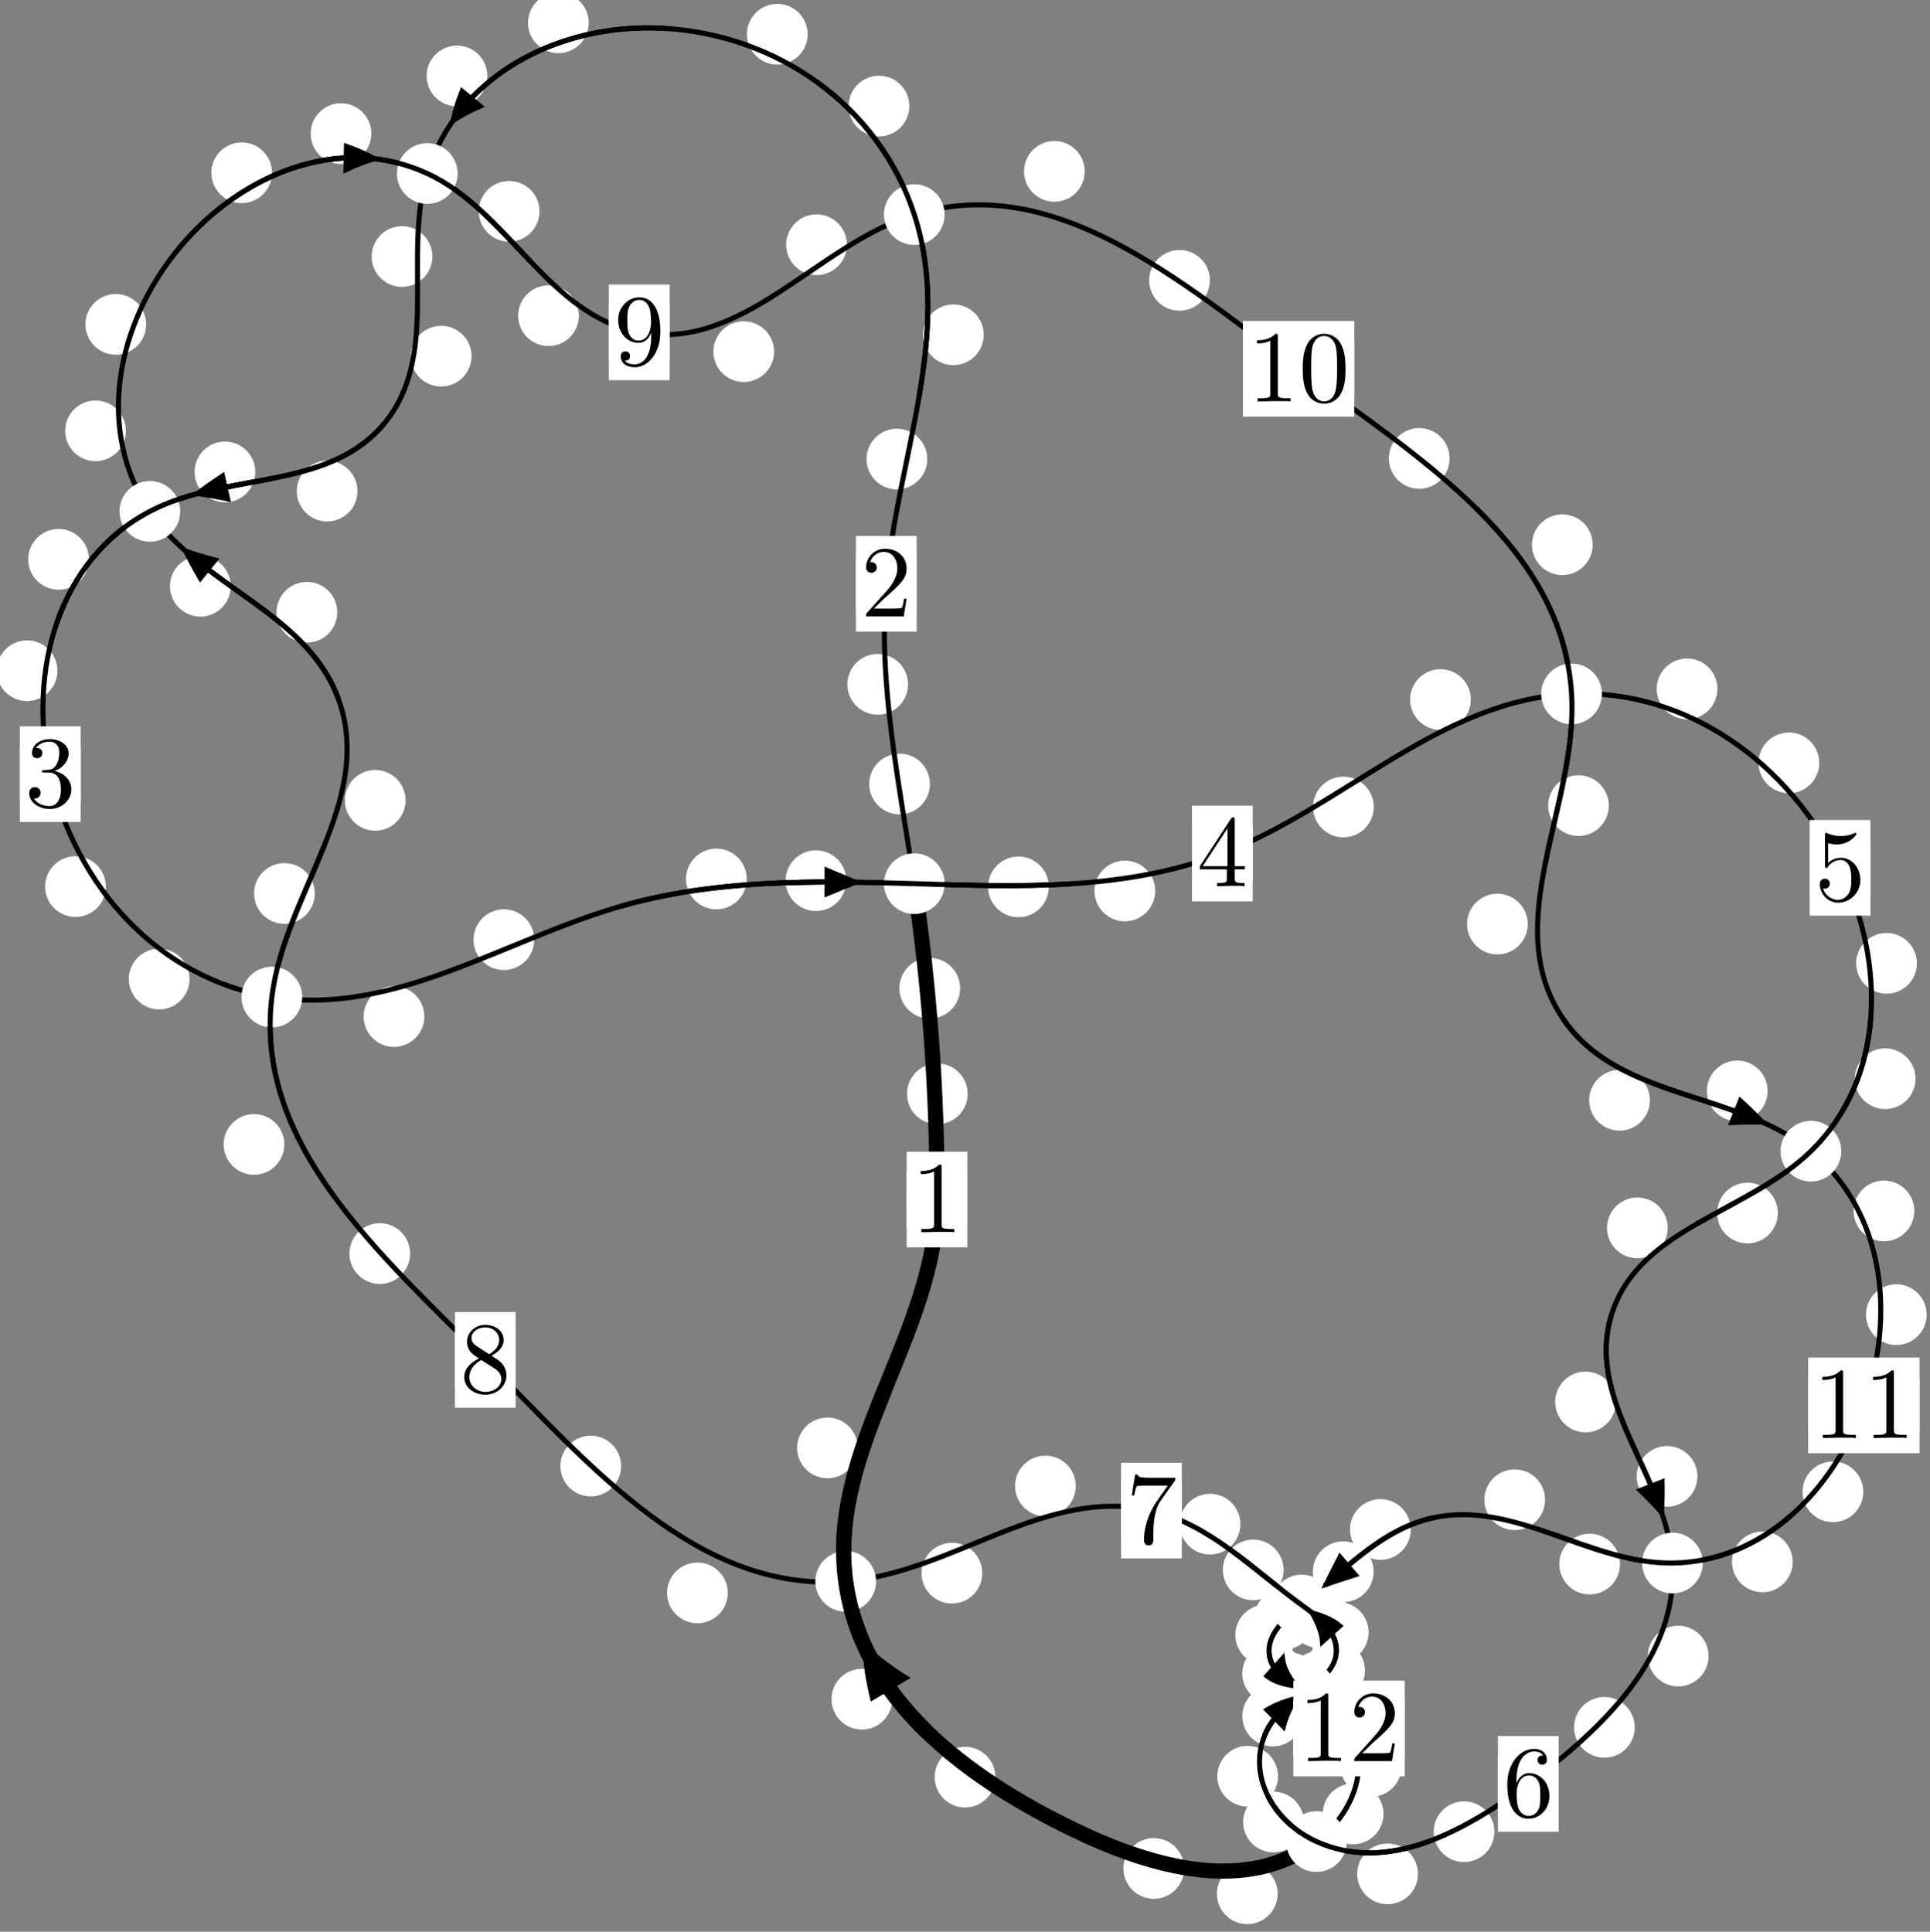 <?xml version="1.0"?>
<!-- Created by MetaPost 1.999 on 2021.07.05:2356 -->
<svg version="1.1" xmlns="http://www.w3.org/2000/svg" xmlns:xlink="http://www.w3.org/1999/xlink" width="189.984" height="190.183" viewBox="0 0 189.984 190.183">
<rect x="0" y="0" width="189.984" height="190.183" fill="#808080" stroke="none"/>
<!-- Original BoundingBox: -90.326492 -102.438461 99.657700 87.744522 -->
  <defs>
    <g transform="scale(0.01,0.01)" id="GLYPHcmr10_48">
      <path style="fill-rule: evenodd;" d="M460 -320C460 -400,455 -480,420 -554C374 -650,292 -666,250 -666C190 -666,117 -640,76 -547C44 -478,39 -400,39 -320C39 -245,43 -155,84 -79C127 2,200 22,249 22C303 22,379 1,423 -94C455 -163,460 -241,460 -320M249 -0C210 -0,151 -25,133 -121C122 -181,122 -273,122 -332C122 -396,122 -462,130 -516C149 -635,224 -644,249 -644C282 -644,348 -626,367 -527C377 -471,377 -395,377 -332C377 -257,377 -189,366 -125C351 -30,294 -0,249 -0"></path>
    </g>
    <g transform="scale(0.01,0.01)" id="GLYPHcmr10_49">
      <path style="fill-rule: evenodd;" d="M294 -640C294 -664,294 -666,271 -666C209 -602,121 -602,89 -602L89 -571C109 -571,168 -571,220 -597L220 -79C220 -43,217 -31,127 -31L95 -31L95 -0L257 -0L130 -3L217 -3L257 -3L297 -3L384 -3L419 -0L419 -31L387 -31C297 -31,294 -42,294 -79"></path>
    </g>
    <g transform="scale(0.01,0.01)" id="GLYPHcmr10_50">
      <path style="fill-rule: evenodd;" d="M127 -77L233 -180C389 -318,449 -372,449 -472C449 -586,359 -666,237 -666C124 -666,50 -574,50 -485C50 -429,100 -429,103 -429C120 -429,155 -441,155 -482C155 -508,137 -534,102 -534C94 -534,92 -534,89 -533C112 -598,166 -635,224 -635C315 -635,358 -554,358 -472C358 -392,308 -313,253 -251L61 -37C50 -26,50 -24,50 -0L421 -0L449 -174L424 -174C419 -144,412 -100,402 -85C395 -77,329 -77,307 -77"></path>
    </g>
    <g transform="scale(0.01,0.01)" id="GLYPHcmr10_51">
      <path style="fill-rule: evenodd;" d="M290 -352C372 -379,430 -449,430 -528C430 -610,342 -666,246 -666C145 -666,69 -606,69 -530C69 -497,91 -478,120 -478C151 -478,171 -500,171 -529C171 -579,124 -579,109 -579C140 -628,206 -641,242 -641C283 -641,338 -619,338 -529C338 -517,336 -459,310 -415C280 -367,246 -364,221 -363C213 -362,189 -360,182 -360C174 -359,167 -358,167 -348C167 -337,174 -337,191 -337L235 -337C317 -337,354 -269,354 -171C354 -35,285 -6,241 -6C198 -6,123 -23,88 -82C123 -77,154 -99,154 -137C154 -173,127 -193,98 -193C74 -193,42 -179,42 -135C42 -44,135 22,244 22C366 22,457 -69,457 -171C457 -253,394 -331,290 -352"></path>
    </g>
    <g transform="scale(0.01,0.01)" id="GLYPHcmr10_52">
      <path style="fill-rule: evenodd;" d="M294 -165L294 -78C294 -42,292 -31,218 -31L197 -31L197 -0L332 -0L238 -3L290 -3L332 -3L374 -3L427 -3L468 -0L468 -31L447 -31C373 -31,371 -42,371 -78L371 -165L471 -165L471 -196L371 -196L371 -651C371 -671,371 -677,355 -677C346 -677,343 -677,335 -665L28 -196L28 -165M300 -196L56 -196L300 -569"></path>
    </g>
    <g transform="scale(0.01,0.01)" id="GLYPHcmr10_53">
      <path style="fill-rule: evenodd;" d="M449 -201C449 -320,367 -420,259 -420C211 -420,168 -404,132 -369L132 -564C152 -558,185 -551,217 -551C340 -551,410 -642,410 -655C410 -661,407 -666,400 -666C399 -666,397 -666,392 -663C372 -654,323 -634,256 -634C216 -634,170 -641,123 -662C115 -665,113 -665,111 -665C101 -665,101 -657,101 -641L101 -345C101 -327,101 -319,115 -319C122 -319,124 -322,128 -328C139 -344,176 -398,257 -398C309 -398,334 -352,342 -334C358 -297,360 -258,360 -208C360 -173,360 -113,336 -71C312 -32,275 -6,229 -6C156 -6,99 -59,82 -118C85 -117,88 -116,99 -116C132 -116,149 -141,149 -165C149 -189,132 -214,99 -214C85 -214,50 -207,50 -161C50 -75,119 22,231 22C347 22,449 -74,449 -201"></path>
    </g>
    <g transform="scale(0.01,0.01)" id="GLYPHcmr10_54">
      <path style="fill-rule: evenodd;" d="M132 -328L132 -352C132 -605,256 -641,307 -641C331 -641,373 -635,395 -601C380 -601,340 -601,340 -556C340 -525,364 -510,386 -510C402 -510,432 -519,432 -558C432 -618,388 -666,305 -666C177 -666,42 -537,42 -316C42 -49,158 22,251 22C362 22,457 -72,457 -204C457 -331,368 -427,257 -427C189 -427,152 -376,132 -328M251 -6C188 -6,158 -66,152 -81C134 -128,134 -208,134 -226C134 -304,166 -404,256 -404C272 -404,318 -404,349 -342C367 -305,367 -254,367 -205C367 -157,367 -107,350 -71C320 -11,274 -6,251 -6"></path>
    </g>
    <g transform="scale(0.01,0.01)" id="GLYPHcmr10_55">
      <path style="fill-rule: evenodd;" d="M476 -609C485 -621,485 -623,485 -644L242 -644C120 -644,118 -657,114 -676L89 -676L56 -470L81 -470C84 -486,93 -549,106 -561C113 -567,191 -567,204 -567L411 -567C400 -551,321 -442,299 -409C209 -274,176 -135,176 -33C176 -23,176 22,222 22C268 22,268 -23,268 -33L268 -84C268 -139,271 -194,279 -248C283 -271,297 -357,341 -419"></path>
    </g>
    <g transform="scale(0.01,0.01)" id="GLYPHcmr10_56">
      <path style="fill-rule: evenodd;" d="M163 -457C117 -487,113 -521,113 -538C113 -599,178 -641,249 -641C322 -641,386 -589,386 -517C386 -460,347 -412,287 -377M309 -362C381 -399,430 -451,430 -517C430 -609,341 -666,250 -666C150 -666,69 -592,69 -499C69 -481,71 -436,113 -389C124 -377,161 -352,186 -335C128 -306,42 -250,42 -151C42 -45,144 22,249 22C362 22,457 -61,457 -168C457 -204,446 -249,408 -291C389 -312,373 -322,309 -362M209 -320L332 -242C360 -223,407 -193,407 -132C407 -58,332 -6,250 -6C164 -6,92 -68,92 -151C92 -209,124 -273,209 -320"></path>
    </g>
    <g transform="scale(0.01,0.01)" id="GLYPHcmr10_57">
      <path style="fill-rule: evenodd;" d="M367 -318L367 -286C367 -52,263 -6,205 -6C188 -6,134 -8,107 -42C151 -42,159 -71,159 -88C159 -119,135 -134,113 -134C97 -134,67 -125,67 -86C67 -19,121 22,206 22C335 22,457 -114,457 -329C457 -598,342 -666,253 -666C198 -666,149 -648,106 -603C65 -558,42 -516,42 -441C42 -316,130 -218,242 -218C303 -218,344 -260,367 -318M243 -241C227 -241,181 -241,150 -304C132 -341,132 -391,132 -440C132 -494,132 -541,153 -578C180 -628,218 -641,253 -641C299 -641,332 -607,349 -562C361 -530,365 -467,365 -421C365 -338,331 -241,243 -241"></path>
    </g>
  </defs>
  <path d="M95.256 107.693C95.256 106.9,94.941 106.14,94.381 105.58C93.82 105.019,93.06 104.704,92.267 104.704C91.475 104.704,90.714 105.019,90.154 105.58C89.593 106.14,89.279 106.9,89.279 107.693C89.279 108.486,89.593 109.246,90.154 109.806C90.714 110.367,91.475 110.682,92.267 110.682C93.06 110.682,93.82 110.367,94.381 109.806C94.941 109.246,95.256 108.486,95.256 107.693Z" style="fill: rgb(100%,100%,100%);stroke: none;"></path>
  <path d="M95.224 118.101C95.224 117.309,94.909 116.548,94.349 115.988C93.788 115.427,93.028 115.112,92.236 115.112C91.443 115.112,90.683 115.427,90.122 115.988C89.562 116.548,89.247 117.309,89.247 118.101C89.247 118.894,89.562 119.654,90.122 120.215C90.683 120.775,91.443 121.09,92.236 121.09C93.028 121.09,93.788 120.775,94.349 120.215C94.909 119.654,95.224 118.894,95.224 118.101Z" style="fill: rgb(100%,100%,100%);stroke: none;"></path>
  <path d="M91.54 77.187C91.54 76.395,91.225 75.635,90.665 75.074C90.104 74.514,89.344 74.199,88.551 74.199C87.759 74.199,86.999 74.514,86.438 75.074C85.878 75.635,85.563 76.395,85.563 77.187C85.563 77.98,85.878 78.74,86.438 79.301C86.999 79.861,87.759 80.176,88.551 80.176C89.344 80.176,90.104 79.861,90.665 79.301C91.225 78.74,91.54 77.98,91.54 77.187Z" style="fill: rgb(100%,100%,100%);stroke: none;"></path>
  <path d="M94.509 97.297C94.509 96.504,94.194 95.744,93.633 95.183C93.073 94.623,92.313 94.308,91.52 94.308C90.727 94.308,89.967 94.623,89.407 95.183C88.846 95.744,88.531 96.504,88.531 97.297C88.531 98.089,88.846 98.85,89.407 99.41C89.967 99.971,90.727 100.286,91.52 100.286C92.313 100.286,93.073 99.971,93.633 99.41C94.194 98.85,94.509 98.089,94.509 97.297Z" style="fill: rgb(100%,100%,100%);stroke: none;"></path>
  <path d="M91.276 45.196C91.276 44.403,90.961 43.643,90.4 43.083C89.84 42.522,89.08 42.207,88.287 42.207C87.494 42.207,86.734 42.522,86.174 43.083C85.613 43.643,85.298 44.403,85.298 45.196C85.298 45.989,85.613 46.749,86.174 47.309C86.734 47.87,87.494 48.185,88.287 48.185C89.08 48.185,89.84 47.87,90.4 47.309C90.961 46.749,91.276 45.989,91.276 45.196Z" style="fill: rgb(100%,100%,100%);stroke: none;"></path>
  <path d="M89.389 67.375C89.389 66.583,89.074 65.823,88.514 65.262C87.953 64.702,87.193 64.387,86.4 64.387C85.608 64.387,84.848 64.702,84.287 65.262C83.727 65.823,83.412 66.583,83.412 67.375C83.412 68.168,83.727 68.928,84.287 69.489C84.848 70.049,85.608 70.364,86.4 70.364C87.193 70.364,87.953 70.049,88.514 69.489C89.074 68.928,89.389 68.168,89.389 67.375Z" style="fill: rgb(100%,100%,100%);stroke: none;"></path>
  <path d="M89.513 10.442C89.513 9.65,89.198 8.89,88.638 8.329C88.077 7.769,87.317 7.454,86.525 7.454C85.732 7.454,84.972 7.769,84.411 8.329C83.851 8.89,83.536 9.65,83.536 10.442C83.536 11.235,83.851 11.995,84.411 12.556C84.972 13.116,85.732 13.431,86.525 13.431C87.317 13.431,88.077 13.116,88.638 12.556C89.198 11.995,89.513 11.235,89.513 10.442Z" style="fill: rgb(100%,100%,100%);stroke: none;"></path>
  <path d="M96.838 32.961C96.838 32.168,96.523 31.408,95.963 30.847C95.402 30.287,94.642 29.972,93.849 29.972C93.057 29.972,92.297 30.287,91.736 30.847C91.176 31.408,90.861 32.168,90.861 32.961C90.861 33.753,91.176 34.513,91.736 35.074C92.297 35.634,93.057 35.949,93.849 35.949C94.642 35.949,95.402 35.634,95.963 35.074C96.523 34.513,96.838 33.753,96.838 32.961Z" style="fill: rgb(100%,100%,100%);stroke: none;"></path>
  <path d="M57.954 2.244C57.954 1.452,57.639 0.691,57.078 0.131C56.518 -0.43,55.757 -0.745,54.965 -0.745C54.172 -0.745,53.412 -0.43,52.851 0.131C52.291 0.691,51.976 1.452,51.976 2.244C51.976 3.037,52.291 3.797,52.851 4.358C53.412 4.918,54.172 5.233,54.965 5.233C55.757 5.233,56.518 4.918,57.078 4.358C57.639 3.797,57.954 3.037,57.954 2.244Z" style="fill: rgb(100%,100%,100%);stroke: none;"></path>
  <path d="M79.502 3.371C79.502 2.578,79.187 1.818,78.626 1.257C78.066 0.697,77.306 0.382,76.513 0.382C75.72 0.382,74.96 0.697,74.4 1.257C73.839 1.818,73.524 2.578,73.524 3.371C73.524 4.163,73.839 4.923,74.4 5.484C74.96 6.044,75.72 6.359,76.513 6.359C77.306 6.359,78.066 6.044,78.626 5.484C79.187 4.923,79.502 4.163,79.502 3.371Z" style="fill: rgb(100%,100%,100%);stroke: none;"></path>
  <path d="M42.563 25.256C42.563 24.463,42.248 23.703,41.687 23.142C41.127 22.582,40.367 22.267,39.574 22.267C38.781 22.267,38.021 22.582,37.461 23.142C36.9 23.703,36.585 24.463,36.585 25.256C36.585 26.048,36.9 26.808,37.461 27.369C38.021 27.929,38.781 28.244,39.574 28.244C40.367 28.244,41.127 27.929,41.687 27.369C42.248 26.808,42.563 26.048,42.563 25.256Z" style="fill: rgb(100%,100%,100%);stroke: none;"></path>
  <path d="M47.974 7.477C47.974 6.684,47.659 5.924,47.098 5.364C46.538 4.803,45.778 4.488,44.985 4.488C44.192 4.488,43.432 4.803,42.872 5.364C42.311 5.924,41.996 6.684,41.996 7.477C41.996 8.27,42.311 9.03,42.872 9.59C43.432 10.151,44.192 10.466,44.985 10.466C45.778 10.466,46.538 10.151,47.098 9.59C47.659 9.03,47.974 8.27,47.974 7.477Z" style="fill: rgb(100%,100%,100%);stroke: none;"></path>
  <path d="M35.191 48.353C35.191 47.561,34.876 46.801,34.315 46.24C33.755 45.68,32.995 45.365,32.202 45.365C31.409 45.365,30.649 45.68,30.089 46.24C29.528 46.801,29.213 47.561,29.213 48.353C29.213 49.146,29.528 49.906,30.089 50.467C30.649 51.027,31.409 51.342,32.202 51.342C32.995 51.342,33.755 51.027,34.315 50.467C34.876 49.906,35.191 49.146,35.191 48.353Z" style="fill: rgb(100%,100%,100%);stroke: none;"></path>
  <path d="M46.417 35.067C46.417 34.274,46.102 33.514,45.542 32.953C44.981 32.393,44.221 32.078,43.429 32.078C42.636 32.078,41.876 32.393,41.315 32.953C40.755 33.514,40.44 34.274,40.44 35.067C40.44 35.859,40.755 36.619,41.315 37.18C41.876 37.74,42.636 38.055,43.429 38.055C44.221 38.055,44.981 37.74,45.542 37.18C46.102 36.619,46.417 35.859,46.417 35.067Z" style="fill: rgb(100%,100%,100%);stroke: none;"></path>
  <path d="M8.754 55.07C8.754 54.277,8.439 53.517,7.878 52.957C7.318 52.396,6.558 52.081,5.765 52.081C4.972 52.081,4.212 52.396,3.652 52.957C3.091 53.517,2.776 54.277,2.776 55.07C2.776 55.863,3.091 56.623,3.652 57.183C4.212 57.744,4.972 58.059,5.765 58.059C6.558 58.059,7.318 57.744,7.878 57.183C8.439 56.623,8.754 55.863,8.754 55.07Z" style="fill: rgb(100%,100%,100%);stroke: none;"></path>
  <path d="M25.13 46.464C25.13 45.671,24.815 44.911,24.254 44.351C23.694 43.79,22.934 43.475,22.141 43.475C21.348 43.475,20.588 43.79,20.028 44.351C19.467 44.911,19.152 45.671,19.152 46.464C19.152 47.257,19.467 48.017,20.028 48.577C20.588 49.138,21.348 49.453,22.141 49.453C22.934 49.453,23.694 49.138,24.254 48.577C24.815 48.017,25.13 47.257,25.13 46.464Z" style="fill: rgb(100%,100%,100%);stroke: none;"></path>
  <path d="M10.418 87.287C10.418 86.494,10.103 85.734,9.543 85.174C8.982 84.613,8.222 84.298,7.43 84.298C6.637 84.298,5.877 84.613,5.316 85.174C4.756 85.734,4.441 86.494,4.441 87.287C4.441 88.08,4.756 88.84,5.316 89.4C5.877 89.961,6.637 90.276,7.43 90.276C8.222 90.276,8.982 89.961,9.543 89.4C10.103 88.84,10.418 88.08,10.418 87.287Z" style="fill: rgb(100%,100%,100%);stroke: none;"></path>
  <path d="M5.651 66.035C5.651 65.243,5.336 64.482,4.776 63.922C4.215 63.361,3.455 63.046,2.662 63.046C1.87 63.046,1.109 63.361,0.549 63.922C-0.012 64.482,-0.326 65.243,-0.326 66.035C-0.326 66.828,-0.012 67.588,0.549 68.149C1.109 68.709,1.87 69.024,2.662 69.024C3.455 69.024,4.215 68.709,4.776 68.149C5.336 67.588,5.651 66.828,5.651 66.035Z" style="fill: rgb(100%,100%,100%);stroke: none;"></path>
  <path d="M41.773 100.085C41.773 99.292,41.458 98.532,40.898 97.972C40.337 97.411,39.577 97.096,38.784 97.096C37.992 97.096,37.232 97.411,36.671 97.972C36.111 98.532,35.796 99.292,35.796 100.085C35.796 100.878,36.111 101.638,36.671 102.198C37.232 102.759,37.992 103.074,38.784 103.074C39.577 103.074,40.337 102.759,40.898 102.198C41.458 101.638,41.773 100.878,41.773 100.085Z" style="fill: rgb(100%,100%,100%);stroke: none;"></path>
  <path d="M18.657 96.389C18.657 95.596,18.342 94.836,17.781 94.276C17.221 93.715,16.461 93.4,15.668 93.4C14.875 93.4,14.115 93.715,13.555 94.276C12.994 94.836,12.679 95.596,12.679 96.389C12.679 97.182,12.994 97.942,13.555 98.502C14.115 99.063,14.875 99.378,15.668 99.378C16.461 99.378,17.221 99.063,17.781 98.502C18.342 97.942,18.657 97.182,18.657 96.389Z" style="fill: rgb(100%,100%,100%);stroke: none;"></path>
  <path d="M73.507 86.537C73.507 85.744,73.192 84.984,72.632 84.424C72.071 83.863,71.311 83.548,70.518 83.548C69.725 83.548,68.965 83.863,68.405 84.424C67.844 84.984,67.529 85.744,67.529 86.537C67.529 87.33,67.844 88.09,68.405 88.65C68.965 89.211,69.725 89.526,70.518 89.526C71.311 89.526,72.071 89.211,72.632 88.65C73.192 88.09,73.507 87.33,73.507 86.537Z" style="fill: rgb(100%,100%,100%);stroke: none;"></path>
  <path d="M52.59 92.513C52.59 91.721,52.275 90.96,51.714 90.4C51.154 89.839,50.394 89.525,49.601 89.525C48.808 89.525,48.048 89.839,47.488 90.4C46.927 90.96,46.612 91.721,46.612 92.513C46.612 93.306,46.927 94.066,47.488 94.627C48.048 95.187,48.808 95.502,49.601 95.502C50.394 95.502,51.154 95.187,51.714 94.627C52.275 94.066,52.59 93.306,52.59 92.513Z" style="fill: rgb(100%,100%,100%);stroke: none;"></path>
  <path d="M103.243 87.315C103.243 86.522,102.928 85.762,102.367 85.202C101.807 84.641,101.047 84.326,100.254 84.326C99.461 84.326,98.701 84.641,98.141 85.202C97.58 85.762,97.265 86.522,97.265 87.315C97.265 88.108,97.58 88.868,98.141 89.428C98.701 89.989,99.461 90.304,100.254 90.304C101.047 90.304,101.807 89.989,102.367 89.428C102.928 88.868,103.243 88.108,103.243 87.315Z" style="fill: rgb(100%,100%,100%);stroke: none;"></path>
  <path d="M83.306 86.702C83.306 85.91,82.991 85.15,82.43 84.589C81.87 84.029,81.11 83.714,80.317 83.714C79.524 83.714,78.764 84.029,78.204 84.589C77.643 85.15,77.328 85.91,77.328 86.702C77.328 87.495,77.643 88.255,78.204 88.816C78.764 89.376,79.524 89.691,80.317 89.691C81.11 89.691,81.87 89.376,82.43 88.816C82.991 88.255,83.306 87.495,83.306 86.702Z" style="fill: rgb(100%,100%,100%);stroke: none;"></path>
  <path d="M135.228 79.449C135.228 78.657,134.913 77.896,134.352 77.336C133.792 76.776,133.032 76.461,132.239 76.461C131.446 76.461,130.686 76.776,130.126 77.336C129.565 77.896,129.25 78.657,129.25 79.449C129.25 80.242,129.565 81.002,130.126 81.563C130.686 82.123,131.446 82.438,132.239 82.438C133.032 82.438,133.792 82.123,134.352 81.563C134.913 81.002,135.228 80.242,135.228 79.449Z" style="fill: rgb(100%,100%,100%);stroke: none;"></path>
  <path d="M113.716 87.719C113.716 86.926,113.401 86.166,112.841 85.606C112.28 85.045,111.52 84.73,110.727 84.73C109.935 84.73,109.174 85.045,108.614 85.606C108.053 86.166,107.739 86.926,107.739 87.719C107.739 88.512,108.053 89.272,108.614 89.832C109.174 90.393,109.935 90.708,110.727 90.708C111.52 90.708,112.28 90.393,112.841 89.832C113.401 89.272,113.716 88.512,113.716 87.719Z" style="fill: rgb(100%,100%,100%);stroke: none;"></path>
  <path d="M169.059 67.821C169.059 67.029,168.744 66.269,168.183 65.708C167.623 65.148,166.862 64.833,166.07 64.833C165.277 64.833,164.517 65.148,163.956 65.708C163.396 66.269,163.081 67.029,163.081 67.821C163.081 68.614,163.396 69.374,163.956 69.935C164.517 70.495,165.277 70.81,166.07 70.81C166.862 70.81,167.623 70.495,168.183 69.935C168.744 69.374,169.059 68.614,169.059 67.821Z" style="fill: rgb(100%,100%,100%);stroke: none;"></path>
  <path d="M144.783 68.873C144.783 68.08,144.468 67.32,143.908 66.76C143.347 66.199,142.587 65.884,141.794 65.884C141.002 65.884,140.242 66.199,139.681 66.76C139.121 67.32,138.806 68.08,138.806 68.873C138.806 69.666,139.121 70.426,139.681 70.986C140.242 71.547,141.002 71.862,141.794 71.862C142.587 71.862,143.347 71.547,143.908 70.986C144.468 70.426,144.783 69.666,144.783 68.873Z" style="fill: rgb(100%,100%,100%);stroke: none;"></path>
  <path d="M188.696 94.843C188.696 94.05,188.381 93.29,187.821 92.73C187.26 92.169,186.5 91.854,185.707 91.854C184.915 91.854,184.155 92.169,183.594 92.73C183.034 93.29,182.719 94.05,182.719 94.843C182.719 95.636,183.034 96.396,183.594 96.956C184.155 97.517,184.915 97.832,185.707 97.832C186.5 97.832,187.26 97.517,187.821 96.956C188.381 96.396,188.696 95.636,188.696 94.843Z" style="fill: rgb(100%,100%,100%);stroke: none;"></path>
  <path d="M179.086 75.106C179.086 74.313,178.771 73.553,178.21 72.992C177.65 72.432,176.89 72.117,176.097 72.117C175.304 72.117,174.544 72.432,173.984 72.992C173.423 73.553,173.108 74.313,173.108 75.106C173.108 75.898,173.423 76.658,173.984 77.219C174.544 77.779,175.304 78.094,176.097 78.094C176.89 78.094,177.65 77.779,178.21 77.219C178.771 76.658,179.086 75.898,179.086 75.106Z" style="fill: rgb(100%,100%,100%);stroke: none;"></path>
  <path d="M175.008 119.43C175.008 118.638,174.693 117.877,174.133 117.317C173.572 116.756,172.812 116.442,172.019 116.442C171.227 116.442,170.467 116.756,169.906 117.317C169.346 117.877,169.031 118.638,169.031 119.43C169.031 120.223,169.346 120.983,169.906 121.544C170.467 122.104,171.227 122.419,172.019 122.419C172.812 122.419,173.572 122.104,174.133 121.544C174.693 120.983,175.008 120.223,175.008 119.43Z" style="fill: rgb(100%,100%,100%);stroke: none;"></path>
  <path d="M188.561 106.204C188.561 105.411,188.246 104.651,187.685 104.091C187.125 103.53,186.365 103.215,185.572 103.215C184.779 103.215,184.019 103.53,183.459 104.091C182.898 104.651,182.583 105.411,182.583 106.204C182.583 106.997,182.898 107.757,183.459 108.317C184.019 108.878,184.779 109.193,185.572 109.193C186.365 109.193,187.125 108.878,187.685 108.317C188.246 107.757,188.561 106.997,188.561 106.204Z" style="fill: rgb(100%,100%,100%);stroke: none;"></path>
  <path d="M159.065 138.031C159.065 137.239,158.75 136.478,158.189 135.918C157.629 135.357,156.869 135.042,156.076 135.042C155.283 135.042,154.523 135.357,153.963 135.918C153.402 136.478,153.087 137.239,153.087 138.031C153.087 138.824,153.402 139.584,153.963 140.145C154.523 140.705,155.283 141.02,156.076 141.02C156.869 141.02,157.629 140.705,158.189 140.145C158.75 139.584,159.065 138.824,159.065 138.031Z" style="fill: rgb(100%,100%,100%);stroke: none;"></path>
  <path d="M164.166 120.889C164.166 120.096,163.851 119.336,163.291 118.775C162.73 118.215,161.97 117.9,161.177 117.9C160.385 117.9,159.625 118.215,159.064 118.775C158.504 119.336,158.189 120.096,158.189 120.889C158.189 121.681,158.504 122.442,159.064 123.002C159.625 123.562,160.385 123.877,161.177 123.877C161.97 123.877,162.73 123.562,163.291 123.002C163.851 122.442,164.166 121.681,164.166 120.889Z" style="fill: rgb(100%,100%,100%);stroke: none;"></path>
  <path d="M168.19 163.047C168.19 162.254,167.875 161.494,167.314 160.933C166.754 160.373,165.994 160.058,165.201 160.058C164.408 160.058,163.648 160.373,163.088 160.933C162.527 161.494,162.212 162.254,162.212 163.047C162.212 163.839,162.527 164.599,163.088 165.16C163.648 165.72,164.408 166.035,165.201 166.035C165.994 166.035,166.754 165.72,167.314 165.16C167.875 164.599,168.19 163.839,168.19 163.047Z" style="fill: rgb(100%,100%,100%);stroke: none;"></path>
  <path d="M167.092 145.358C167.092 144.565,166.777 143.805,166.216 143.244C165.656 142.684,164.896 142.369,164.103 142.369C163.31 142.369,162.55 142.684,161.99 143.244C161.429 143.805,161.114 144.565,161.114 145.358C161.114 146.15,161.429 146.911,161.99 147.471C162.55 148.032,163.31 148.347,164.103 148.347C164.896 148.347,165.656 148.032,166.216 147.471C166.777 146.911,167.092 146.15,167.092 145.358Z" style="fill: rgb(100%,100%,100%);stroke: none;"></path>
  <path d="M147.105 180.339C147.105 179.546,146.79 178.786,146.23 178.226C145.669 177.665,144.909 177.35,144.116 177.35C143.324 177.35,142.563 177.665,142.003 178.226C141.442 178.786,141.128 179.546,141.128 180.339C141.128 181.132,141.442 181.892,142.003 182.452C142.563 183.013,143.324 183.328,144.116 183.328C144.909 183.328,145.669 183.013,146.23 182.452C146.79 181.892,147.105 181.132,147.105 180.339Z" style="fill: rgb(100%,100%,100%);stroke: none;"></path>
  <path d="M160.921 170.064C160.921 169.271,160.606 168.511,160.046 167.951C159.486 167.39,158.725 167.075,157.933 167.075C157.14 167.075,156.38 167.39,155.819 167.951C155.259 168.511,154.944 169.271,154.944 170.064C154.944 170.857,155.259 171.617,155.819 172.177C156.38 172.738,157.14 173.053,157.933 173.053C158.725 173.053,159.486 172.738,160.046 172.177C160.606 171.617,160.921 170.857,160.921 170.064Z" style="fill: rgb(100%,100%,100%);stroke: none;"></path>
  <path d="M128.352 179.387C128.352 178.594,128.037 177.834,127.476 177.274C126.916 176.713,126.156 176.398,125.363 176.398C124.57 176.398,123.81 176.713,123.25 177.274C122.689 177.834,122.374 178.594,122.374 179.387C122.374 180.18,122.689 180.94,123.25 181.5C123.81 182.061,124.57 182.376,125.363 182.376C126.156 182.376,126.916 182.061,127.476 181.5C128.037 180.94,128.352 180.18,128.352 179.387Z" style="fill: rgb(100%,100%,100%);stroke: none;"></path>
  <path d="M139.576 184.49C139.576 183.698,139.261 182.937,138.701 182.377C138.14 181.816,137.38 181.501,136.587 181.501C135.795 181.501,135.034 181.816,134.474 182.377C133.913 182.937,133.599 183.698,133.599 184.49C133.599 185.283,133.913 186.043,134.474 186.604C135.034 187.164,135.795 187.479,136.587 187.479C137.38 187.479,138.14 187.164,138.701 186.604C139.261 186.043,139.576 185.283,139.576 184.49Z" style="fill: rgb(100%,100%,100%);stroke: none;"></path>
  <path d="M128.269 168.958C128.269 168.166,127.954 167.405,127.393 166.845C126.833 166.284,126.073 165.97,125.28 165.97C124.487 165.97,123.727 166.284,123.167 166.845C122.606 167.405,122.291 168.166,122.291 168.958C122.291 169.751,122.606 170.511,123.167 171.072C123.727 171.632,124.487 171.947,125.28 171.947C126.073 171.947,126.833 171.632,127.393 171.072C127.954 170.511,128.269 169.751,128.269 168.958Z" style="fill: rgb(100%,100%,100%);stroke: none;"></path>
  <path d="M125.805 174.876C125.805 174.083,125.49 173.323,124.93 172.763C124.369 172.202,123.609 171.887,122.816 171.887C122.024 171.887,121.263 172.202,120.703 172.763C120.143 173.323,119.828 174.083,119.828 174.876C119.828 175.669,120.143 176.429,120.703 176.989C121.263 177.55,122.024 177.865,122.816 177.865C123.609 177.865,124.369 177.55,124.93 176.989C125.49 176.429,125.805 175.669,125.805 174.876Z" style="fill: rgb(100%,100%,100%);stroke: none;"></path>
  <path d="M132.848 165.531C132.848 164.739,132.534 163.979,131.973 163.418C131.413 162.858,130.652 162.543,129.86 162.543C129.067 162.543,128.307 162.858,127.746 163.418C127.186 163.979,126.871 164.739,126.871 165.531C126.871 166.324,127.186 167.084,127.746 167.645C128.307 168.205,129.067 168.52,129.86 168.52C130.652 168.52,131.413 168.205,131.973 167.645C132.534 167.084,132.848 166.324,132.848 165.531Z" style="fill: rgb(100%,100%,100%);stroke: none;"></path>
  <path d="M129.841 167.659C129.841 166.866,129.526 166.106,128.965 165.545C128.405 164.985,127.645 164.67,126.852 164.67C126.059 164.67,125.299 164.985,124.739 165.545C124.178 166.106,123.863 166.866,123.863 167.659C123.863 168.451,124.178 169.211,124.739 169.772C125.299 170.332,126.059 170.647,126.852 170.647C127.645 170.647,128.405 170.332,128.965 169.772C129.526 169.211,129.841 168.451,129.841 167.659Z" style="fill: rgb(100%,100%,100%);stroke: none;"></path>
  <path d="M134.721 160.707C134.721 159.914,134.406 159.154,133.845 158.594C133.285 158.033,132.525 157.718,131.732 157.718C130.939 157.718,130.179 158.033,129.619 158.594C129.058 159.154,128.743 159.914,128.743 160.707C128.743 161.5,129.058 162.26,129.619 162.82C130.179 163.381,130.939 163.696,131.732 163.696C132.525 163.696,133.285 163.381,133.845 162.82C134.406 162.26,134.721 161.5,134.721 160.707Z" style="fill: rgb(100%,100%,100%);stroke: none;"></path>
  <path d="M134.362 164.463C134.362 163.67,134.047 162.91,133.487 162.35C132.926 161.789,132.166 161.474,131.373 161.474C130.581 161.474,129.821 161.789,129.26 162.35C128.7 162.91,128.385 163.67,128.385 164.463C128.385 165.256,128.7 166.016,129.26 166.576C129.821 167.137,130.581 167.452,131.373 167.452C132.166 167.452,132.926 167.137,133.487 166.576C134.047 166.016,134.362 165.256,134.362 164.463Z" style="fill: rgb(100%,100%,100%);stroke: none;"></path>
  <path d="M126.353 154.562C126.353 153.77,126.038 153.009,125.478 152.449C124.917 151.889,124.157 151.574,123.364 151.574C122.572 151.574,121.812 151.889,121.251 152.449C120.691 153.009,120.376 153.77,120.376 154.562C120.376 155.355,120.691 156.115,121.251 156.676C121.812 157.236,122.572 157.551,123.364 157.551C124.157 157.551,124.917 157.236,125.478 156.676C126.038 156.115,126.353 155.355,126.353 154.562Z" style="fill: rgb(100%,100%,100%);stroke: none;"></path>
  <path d="M132.851 159.269C132.851 158.476,132.536 157.716,131.975 157.156C131.415 156.595,130.655 156.28,129.862 156.28C129.069 156.28,128.309 156.595,127.749 157.156C127.188 157.716,126.873 158.476,126.873 159.269C126.873 160.062,127.188 160.822,127.749 161.382C128.309 161.943,129.069 162.258,129.862 162.258C130.655 162.258,131.415 161.943,131.975 161.382C132.536 160.822,132.851 160.062,132.851 159.269Z" style="fill: rgb(100%,100%,100%);stroke: none;"></path>
  <path d="M105.898 146.301C105.898 145.508,105.583 144.748,105.023 144.188C104.462 143.627,103.702 143.312,102.909 143.312C102.117 143.312,101.356 143.627,100.796 144.188C100.235 144.748,99.921 145.508,99.921 146.301C99.921 147.094,100.235 147.854,100.796 148.414C101.356 148.975,102.117 149.29,102.909 149.29C103.702 149.29,104.462 148.975,105.023 148.414C105.583 147.854,105.898 147.094,105.898 146.301Z" style="fill: rgb(100%,100%,100%);stroke: none;"></path>
  <path d="M122.102 150.06C122.102 149.267,121.788 148.507,121.227 147.947C120.667 147.386,119.906 147.071,119.114 147.071C118.321 147.071,117.561 147.386,117 147.947C116.44 148.507,116.125 149.267,116.125 150.06C116.125 150.853,116.44 151.613,117 152.173C117.561 152.734,118.321 153.049,119.114 153.049C119.906 153.049,120.667 152.734,121.227 152.173C121.788 151.613,122.102 150.853,122.102 150.06Z" style="fill: rgb(100%,100%,100%);stroke: none;"></path>
  <path d="M71.641 156.826C71.641 156.033,71.326 155.273,70.765 154.712C70.205 154.152,69.445 153.837,68.652 153.837C67.859 153.837,67.099 154.152,66.539 154.712C65.978 155.273,65.663 156.033,65.663 156.826C65.663 157.618,65.978 158.378,66.539 158.939C67.099 159.499,67.859 159.814,68.652 159.814C69.445 159.814,70.205 159.499,70.765 158.939C71.326 158.378,71.641 157.618,71.641 156.826Z" style="fill: rgb(100%,100%,100%);stroke: none;"></path>
  <path d="M96.692 154.883C96.692 154.09,96.377 153.33,95.816 152.769C95.256 152.209,94.496 151.894,93.703 151.894C92.91 151.894,92.15 152.209,91.59 152.769C91.029 153.33,90.714 154.09,90.714 154.883C90.714 155.675,91.029 156.436,91.59 156.996C92.15 157.556,92.91 157.871,93.703 157.871C94.496 157.871,95.256 157.556,95.816 156.996C96.377 156.436,96.692 155.675,96.692 154.883Z" style="fill: rgb(100%,100%,100%);stroke: none;"></path>
  <path d="M40.374 123.42C40.374 122.627,40.06 121.867,39.499 121.307C38.939 120.746,38.178 120.431,37.386 120.431C36.593 120.431,35.833 120.746,35.272 121.307C34.712 121.867,34.397 122.627,34.397 123.42C34.397 124.213,34.712 124.973,35.272 125.533C35.833 126.094,36.593 126.409,37.386 126.409C38.178 126.409,38.939 126.094,39.499 125.533C40.06 124.973,40.374 124.213,40.374 123.42Z" style="fill: rgb(100%,100%,100%);stroke: none;"></path>
  <path d="M61.141 144.337C61.141 143.544,60.826 142.784,60.266 142.224C59.705 141.663,58.945 141.348,58.152 141.348C57.36 141.348,56.6 141.663,56.039 142.224C55.479 142.784,55.164 143.544,55.164 144.337C55.164 145.13,55.479 145.89,56.039 146.45C56.6 147.011,57.36 147.326,58.152 147.326C58.945 147.326,59.705 147.011,60.266 146.45C60.826 145.89,61.141 145.13,61.141 144.337Z" style="fill: rgb(100%,100%,100%);stroke: none;"></path>
  <path d="M30.985 87.964C30.985 87.172,30.67 86.411,30.11 85.851C29.549 85.291,28.789 84.976,27.997 84.976C27.204 84.976,26.444 85.291,25.883 85.851C25.323 86.411,25.008 87.172,25.008 87.964C25.008 88.757,25.323 89.517,25.883 90.078C26.444 90.638,27.204 90.953,27.997 90.953C28.789 90.953,29.549 90.638,30.11 90.078C30.67 89.517,30.985 88.757,30.985 87.964Z" style="fill: rgb(100%,100%,100%);stroke: none;"></path>
  <path d="M27.99 112.675C27.99 111.882,27.675 111.122,27.115 110.561C26.554 110.001,25.794 109.686,25.002 109.686C24.209 109.686,23.449 110.001,22.888 110.561C22.328 111.122,22.013 111.882,22.013 112.675C22.013 113.467,22.328 114.228,22.888 114.788C23.449 115.349,24.209 115.664,25.002 115.664C25.794 115.664,26.554 115.349,27.115 114.788C27.675 114.228,27.99 113.467,27.99 112.675Z" style="fill: rgb(100%,100%,100%);stroke: none;"></path>
  <path d="M33.199 60.28C33.199 59.487,32.884 58.727,32.324 58.166C31.763 57.606,31.003 57.291,30.21 57.291C29.418 57.291,28.657 57.606,28.097 58.166C27.537 58.727,27.222 59.487,27.222 60.28C27.222 61.072,27.537 61.832,28.097 62.393C28.657 62.953,29.418 63.268,30.21 63.268C31.003 63.268,31.763 62.953,32.324 62.393C32.884 61.832,33.199 61.072,33.199 60.28Z" style="fill: rgb(100%,100%,100%);stroke: none;"></path>
  <path d="M39.927 78.794C39.927 78.001,39.612 77.241,39.051 76.68C38.491 76.12,37.731 75.805,36.938 75.805C36.145 75.805,35.385 76.12,34.825 76.68C34.264 77.241,33.949 78.001,33.949 78.794C33.949 79.586,34.264 80.347,34.825 80.907C35.385 81.468,36.145 81.783,36.938 81.783C37.731 81.783,38.491 81.468,39.051 80.907C39.612 80.347,39.927 79.586,39.927 78.794Z" style="fill: rgb(100%,100%,100%);stroke: none;"></path>
  <path d="M12.391 42.419C12.391 41.627,12.076 40.866,11.516 40.306C10.955 39.745,10.195 39.431,9.402 39.431C8.61 39.431,7.849 39.745,7.289 40.306C6.729 40.866,6.414 41.627,6.414 42.419C6.414 43.212,6.729 43.972,7.289 44.533C7.849 45.093,8.61 45.408,9.402 45.408C10.195 45.408,10.955 45.093,11.516 44.533C12.076 43.972,12.391 43.212,12.391 42.419Z" style="fill: rgb(100%,100%,100%);stroke: none;"></path>
  <path d="M22.71 57.721C22.71 56.928,22.395 56.168,21.835 55.608C21.274 55.047,20.514 54.732,19.721 54.732C18.929 54.732,18.168 55.047,17.608 55.608C17.047 56.168,16.732 56.928,16.732 57.721C16.732 58.514,17.047 59.274,17.608 59.834C18.168 60.395,18.929 60.71,19.721 60.71C20.514 60.71,21.274 60.395,21.835 59.834C22.395 59.274,22.71 58.514,22.71 57.721Z" style="fill: rgb(100%,100%,100%);stroke: none;"></path>
  <path d="M26.779 17.008C26.779 16.215,26.464 15.455,25.903 14.895C25.343 14.334,24.582 14.019,23.79 14.019C22.997 14.019,22.237 14.334,21.676 14.895C21.116 15.455,20.801 16.215,20.801 17.008C20.801 17.801,21.116 18.561,21.676 19.121C22.237 19.682,22.997 19.997,23.79 19.997C24.582 19.997,25.343 19.682,25.903 19.121C26.464 18.561,26.779 17.801,26.779 17.008Z" style="fill: rgb(100%,100%,100%);stroke: none;"></path>
  <path d="M14.384 31.935C14.384 31.142,14.069 30.382,13.509 29.821C12.948 29.261,12.188 28.946,11.396 28.946C10.603 28.946,9.843 29.261,9.282 29.821C8.722 30.382,8.407 31.142,8.407 31.935C8.407 32.727,8.722 33.487,9.282 34.048C9.843 34.608,10.603 34.923,11.396 34.923C12.188 34.923,12.948 34.608,13.509 34.048C14.069 33.487,14.384 32.727,14.384 31.935Z" style="fill: rgb(100%,100%,100%);stroke: none;"></path>
  <path d="M53.107 20.804C53.107 20.012,52.792 19.251,52.232 18.691C51.671 18.13,50.911 17.816,50.118 17.816C49.326 17.816,48.566 18.13,48.005 18.691C47.445 19.251,47.13 20.012,47.13 20.804C47.13 21.597,47.445 22.357,48.005 22.918C48.566 23.478,49.326 23.793,50.118 23.793C50.911 23.793,51.671 23.478,52.232 22.918C52.792 22.357,53.107 21.597,53.107 20.804Z" style="fill: rgb(100%,100%,100%);stroke: none;"></path>
  <path d="M36.555 13.155C36.555 12.362,36.24 11.602,35.679 11.042C35.119 10.481,34.358 10.166,33.566 10.166C32.773 10.166,32.013 10.481,31.452 11.042C30.892 11.602,30.577 12.362,30.577 13.155C30.577 13.948,30.892 14.708,31.452 15.268C32.013 15.829,32.773 16.144,33.566 16.144C34.358 16.144,35.119 15.829,35.679 15.268C36.24 14.708,36.555 13.948,36.555 13.155Z" style="fill: rgb(100%,100%,100%);stroke: none;"></path>
  <path d="M76.199 34.622C76.199 33.829,75.884 33.069,75.324 32.509C74.763 31.948,74.003 31.633,73.211 31.633C72.418 31.633,71.658 31.948,71.097 32.509C70.537 33.069,70.222 33.829,70.222 34.622C70.222 35.415,70.537 36.175,71.097 36.735C71.658 37.296,72.418 37.611,73.211 37.611C74.003 37.611,74.763 37.296,75.324 36.735C75.884 36.175,76.199 35.415,76.199 34.622Z" style="fill: rgb(100%,100%,100%);stroke: none;"></path>
  <path d="M56.985 31.081C56.985 30.288,56.671 29.528,56.11 28.967C55.55 28.407,54.789 28.092,53.997 28.092C53.204 28.092,52.444 28.407,51.883 28.967C51.323 29.528,51.008 30.288,51.008 31.081C51.008 31.873,51.323 32.634,51.883 33.194C52.444 33.754,53.204 34.069,53.997 34.069C54.789 34.069,55.55 33.754,56.11 33.194C56.671 32.634,56.985 31.873,56.985 31.081Z" style="fill: rgb(100%,100%,100%);stroke: none;"></path>
  <path d="M106.779 16.872C106.779 16.079,106.464 15.319,105.903 14.759C105.343 14.198,104.583 13.883,103.79 13.883C102.997 13.883,102.237 14.198,101.677 14.759C101.116 15.319,100.801 16.079,100.801 16.872C100.801 17.665,101.116 18.425,101.677 18.985C102.237 19.546,102.997 19.861,103.79 19.861C104.583 19.861,105.343 19.546,105.903 18.985C106.464 18.425,106.779 17.665,106.779 16.872Z" style="fill: rgb(100%,100%,100%);stroke: none;"></path>
  <path d="M83.367 24.095C83.367 23.302,83.052 22.542,82.491 21.982C81.931 21.421,81.171 21.106,80.378 21.106C79.585 21.106,78.825 21.421,78.265 21.982C77.704 22.542,77.389 23.302,77.389 24.095C77.389 24.888,77.704 25.648,78.265 26.208C78.825 26.769,79.585 27.084,80.378 27.084C81.171 27.084,81.931 26.769,82.491 26.208C83.052 25.648,83.367 24.888,83.367 24.095Z" style="fill: rgb(100%,100%,100%);stroke: none;"></path>
  <path d="M142.691 45.135C142.691 44.342,142.376 43.582,141.816 43.021C141.255 42.461,140.495 42.146,139.703 42.146C138.91 42.146,138.15 42.461,137.589 43.021C137.029 43.582,136.714 44.342,136.714 45.135C136.714 45.927,137.029 46.687,137.589 47.248C138.15 47.808,138.91 48.123,139.703 48.123C140.495 48.123,141.255 47.808,141.816 47.248C142.376 46.687,142.691 45.927,142.691 45.135Z" style="fill: rgb(100%,100%,100%);stroke: none;"></path>
  <path d="M119.1 27.601C119.1 26.809,118.785 26.049,118.225 25.488C117.664 24.928,116.904 24.613,116.111 24.613C115.319 24.613,114.559 24.928,113.998 25.488C113.438 26.049,113.123 26.809,113.123 27.601C113.123 28.394,113.438 29.154,113.998 29.715C114.559 30.275,115.319 30.59,116.111 30.59C116.904 30.59,117.664 30.275,118.225 29.715C118.785 29.154,119.1 28.394,119.1 27.601Z" style="fill: rgb(100%,100%,100%);stroke: none;"></path>
  <path d="M158.369 79.314C158.369 78.522,158.054 77.762,157.494 77.201C156.933 76.641,156.173 76.326,155.381 76.326C154.588 76.326,153.828 76.641,153.267 77.201C152.707 77.762,152.392 78.522,152.392 79.314C152.392 80.107,152.707 80.867,153.267 81.428C153.828 81.988,154.588 82.303,155.381 82.303C156.173 82.303,156.933 81.988,157.494 81.428C158.054 80.867,158.369 80.107,158.369 79.314Z" style="fill: rgb(100%,100%,100%);stroke: none;"></path>
  <path d="M156.781 53.633C156.781 52.84,156.466 52.08,155.905 51.52C155.345 50.959,154.585 50.644,153.792 50.644C152.999 50.644,152.239 50.959,151.679 51.52C151.118 52.08,150.803 52.84,150.803 53.633C150.803 54.426,151.118 55.186,151.679 55.746C152.239 56.307,152.999 56.622,153.792 56.622C154.585 56.622,155.345 56.307,155.905 55.746C156.466 55.186,156.781 54.426,156.781 53.633Z" style="fill: rgb(100%,100%,100%);stroke: none;"></path>
  <path d="M162.41 108.326C162.41 107.534,162.095 106.773,161.535 106.213C160.974 105.652,160.214 105.338,159.422 105.338C158.629 105.338,157.869 105.652,157.308 106.213C156.748 106.773,156.433 107.534,156.433 108.326C156.433 109.119,156.748 109.879,157.308 110.44C157.869 111,158.629 111.315,159.422 111.315C160.214 111.315,160.974 111,161.535 110.44C162.095 109.879,162.41 109.119,162.41 108.326Z" style="fill: rgb(100%,100%,100%);stroke: none;"></path>
  <path d="M150.388 90.979C150.388 90.186,150.073 89.426,149.513 88.866C148.952 88.305,148.192 87.99,147.4 87.99C146.607 87.99,145.847 88.305,145.286 88.866C144.726 89.426,144.411 90.186,144.411 90.979C144.411 91.772,144.726 92.532,145.286 93.092C145.847 93.653,146.607 93.968,147.4 93.968C148.192 93.968,148.952 93.653,149.513 93.092C150.073 92.532,150.388 91.772,150.388 90.979Z" style="fill: rgb(100%,100%,100%);stroke: none;"></path>
  <path d="M188.439 119.221C188.439 118.428,188.124 117.668,187.564 117.107C187.003 116.547,186.243 116.232,185.45 116.232C184.658 116.232,183.898 116.547,183.337 117.107C182.777 117.668,182.462 118.428,182.462 119.221C182.462 120.013,182.777 120.773,183.337 121.334C183.898 121.894,184.658 122.209,185.45 122.209C186.243 122.209,187.003 121.894,187.564 121.334C188.124 120.773,188.439 120.013,188.439 119.221Z" style="fill: rgb(100%,100%,100%);stroke: none;"></path>
  <path d="M174.002 107.404C174.002 106.612,173.687 105.852,173.127 105.291C172.566 104.731,171.806 104.416,171.013 104.416C170.221 104.416,169.46 104.731,168.9 105.291C168.339 105.852,168.024 106.612,168.024 107.404C168.024 108.197,168.339 108.957,168.9 109.518C169.46 110.078,170.221 110.393,171.013 110.393C171.806 110.393,172.566 110.078,173.127 109.518C173.687 108.957,174.002 108.197,174.002 107.404Z" style="fill: rgb(100%,100%,100%);stroke: none;"></path>
  <path d="M183.416 146.874C183.416 146.081,183.101 145.321,182.541 144.76C181.98 144.2,181.22 143.885,180.428 143.885C179.635 143.885,178.875 144.2,178.314 144.76C177.754 145.321,177.439 146.081,177.439 146.874C177.439 147.666,177.754 148.427,178.314 148.987C178.875 149.548,179.635 149.862,180.428 149.862C181.22 149.862,181.98 149.548,182.541 148.987C183.101 148.427,183.416 147.666,183.416 146.874Z" style="fill: rgb(100%,100%,100%);stroke: none;"></path>
  <path d="M189.658 129.433C189.658 128.64,189.343 127.88,188.782 127.32C188.222 126.759,187.462 126.444,186.669 126.444C185.876 126.444,185.116 126.759,184.556 127.32C183.995 127.88,183.68 128.64,183.68 129.433C183.68 130.226,183.995 130.986,184.556 131.546C185.116 132.107,185.876 132.422,186.669 132.422C187.462 132.422,188.222 132.107,188.782 131.546C189.343 130.986,189.658 130.226,189.658 129.433Z" style="fill: rgb(100%,100%,100%);stroke: none;"></path>
  <path d="M159.47 153.99C159.47 153.198,159.155 152.438,158.595 151.877C158.034 151.317,157.274 151.002,156.481 151.002C155.689 151.002,154.929 151.317,154.368 151.877C153.808 152.438,153.493 153.198,153.493 153.99C153.493 154.783,153.808 155.543,154.368 156.104C154.929 156.664,155.689 156.979,156.481 156.979C157.274 156.979,158.034 156.664,158.595 156.104C159.155 155.543,159.47 154.783,159.47 153.99Z" style="fill: rgb(100%,100%,100%);stroke: none;"></path>
  <path d="M176.471 153.773C176.471 152.981,176.156 152.221,175.596 151.66C175.035 151.1,174.275 150.785,173.482 150.785C172.69 150.785,171.93 151.1,171.369 151.66C170.809 152.221,170.494 152.981,170.494 153.773C170.494 154.566,170.809 155.326,171.369 155.887C171.93 156.447,172.69 156.762,173.482 156.762C174.275 156.762,175.035 156.447,175.596 155.887C176.156 155.326,176.471 154.566,176.471 153.773Z" style="fill: rgb(100%,100%,100%);stroke: none;"></path>
  <path d="M138.87 150.583C138.87 149.791,138.555 149.03,137.994 148.47C137.434 147.909,136.674 147.594,135.881 147.594C135.088 147.594,134.328 147.909,133.768 148.47C133.207 149.03,132.892 149.791,132.892 150.583C132.892 151.376,133.207 152.136,133.768 152.697C134.328 153.257,135.088 153.572,135.881 153.572C136.674 153.572,137.434 153.257,137.994 152.697C138.555 152.136,138.87 151.376,138.87 150.583Z" style="fill: rgb(100%,100%,100%);stroke: none;"></path>
  <path d="M152.092 147.652C152.092 146.859,151.777 146.099,151.217 145.538C150.657 144.978,149.896 144.663,149.104 144.663C148.311 144.663,147.551 144.978,146.99 145.538C146.43 146.099,146.115 146.859,146.115 147.652C146.115 148.444,146.43 149.204,146.99 149.765C147.551 150.325,148.311 150.64,149.104 150.64C149.896 150.64,150.657 150.325,151.217 149.765C151.777 149.204,152.092 148.444,152.092 147.652Z" style="fill: rgb(100%,100%,100%);stroke: none;"></path>
  <path d="M129.424 159.387C129.424 158.594,129.109 157.834,128.549 157.273C127.988 156.713,127.228 156.398,126.435 156.398C125.643 156.398,124.883 156.713,124.322 157.273C123.762 157.834,123.447 158.594,123.447 159.387C123.447 160.179,123.762 160.939,124.322 161.5C124.883 162.06,125.643 162.375,126.435 162.375C127.228 162.375,127.988 162.06,128.549 161.5C129.109 160.939,129.424 160.179,129.424 159.387Z" style="fill: rgb(100%,100%,100%);stroke: none;"></path>
  <path d="M135.212 154.74C135.212 153.948,134.897 153.188,134.337 152.627C133.776 152.067,133.016 151.752,132.224 151.752C131.431 151.752,130.671 152.067,130.11 152.627C129.55 153.188,129.235 153.948,129.235 154.74C129.235 155.533,129.55 156.293,130.11 156.854C130.671 157.414,131.431 157.729,132.224 157.729C133.016 157.729,133.776 157.414,134.337 156.854C134.897 156.293,135.212 155.533,135.212 154.74Z" style="fill: rgb(100%,100%,100%);stroke: none;"></path>
  <path d="M128.265 164.757C128.265 163.964,127.95 163.204,127.389 162.644C126.829 162.083,126.069 161.768,125.276 161.768C124.483 161.768,123.723 162.083,123.163 162.644C122.602 163.204,122.287 163.964,122.287 164.757C122.287 165.55,122.602 166.31,123.163 166.87C123.723 167.431,124.483 167.746,125.276 167.746C126.069 167.746,126.829 167.431,127.389 166.87C127.95 166.31,128.265 165.55,128.265 164.757Z" style="fill: rgb(100%,100%,100%);stroke: none;"></path>
  <path d="M127.583 160.967C127.583 160.175,127.268 159.415,126.708 158.854C126.147 158.294,125.387 157.979,124.594 157.979C123.802 157.979,123.041 158.294,122.481 158.854C121.921 159.415,121.606 160.175,121.606 160.967C121.606 161.76,121.921 162.52,122.481 163.081C123.041 163.641,123.802 163.956,124.594 163.956C125.387 163.956,126.147 163.641,126.708 163.081C127.268 162.52,127.583 161.76,127.583 160.967Z" style="fill: rgb(100%,100%,100%);stroke: none;"></path>
  <path d="M133.144 167.441C133.144 166.648,132.829 165.888,132.269 165.328C131.709 164.767,130.948 164.452,130.156 164.452C129.363 164.452,128.603 164.767,128.042 165.328C127.482 165.888,127.167 166.648,127.167 167.441C127.167 168.234,127.482 168.994,128.042 169.554C128.603 170.115,129.363 170.43,130.156 170.43C130.948 170.43,131.709 170.115,132.269 169.554C132.829 168.994,133.144 168.234,133.144 167.441Z" style="fill: rgb(100%,100%,100%);stroke: none;"></path>
  <path d="M129.927 165.678C129.927 164.886,129.612 164.126,129.052 163.565C128.492 163.005,127.731 162.69,126.939 162.69C126.146 162.69,125.386 163.005,124.825 163.565C124.265 164.126,123.95 164.886,123.95 165.678C123.95 166.471,124.265 167.231,124.825 167.792C125.386 168.352,126.146 168.667,126.939 168.667C127.731 168.667,128.492 168.352,129.052 167.792C129.612 167.231,129.927 166.471,129.927 165.678Z" style="fill: rgb(100%,100%,100%);stroke: none;"></path>
  <path d="M137.964 173.914C137.964 173.121,137.649 172.361,137.088 171.801C136.528 171.24,135.768 170.925,134.975 170.925C134.182 170.925,133.422 171.24,132.862 171.801C132.301 172.361,131.986 173.121,131.986 173.914C131.986 174.707,132.301 175.467,132.862 176.027C133.422 176.588,134.182 176.903,134.975 176.903C135.768 176.903,136.528 176.588,137.088 176.027C137.649 175.467,137.964 174.707,137.964 173.914Z" style="fill: rgb(100%,100%,100%);stroke: none;"></path>
  <path d="M134.808 168.515C134.808 167.722,134.493 166.962,133.933 166.401C133.372 165.841,132.612 165.526,131.819 165.526C131.027 165.526,130.267 165.841,129.706 166.401C129.146 166.962,128.831 167.722,128.831 168.515C128.831 169.307,129.146 170.067,129.706 170.628C130.267 171.188,131.027 171.503,131.819 171.503C132.612 171.503,133.372 171.188,133.933 170.628C134.493 170.067,134.808 169.307,134.808 168.515Z" style="fill: rgb(100%,100%,100%);stroke: none;"></path>
  <path d="M125.767 186.45C125.767 185.657,125.452 184.897,124.891 184.336C124.331 183.776,123.571 183.461,122.778 183.461C121.985 183.461,121.225 183.776,120.665 184.336C120.104 184.897,119.789 185.657,119.789 186.45C119.789 187.242,120.104 188.003,120.665 188.563C121.225 189.124,121.985 189.438,122.778 189.438C123.571 189.438,124.331 189.124,124.891 188.563C125.452 188.003,125.767 187.242,125.767 186.45Z" style="fill: rgb(100%,100%,100%);stroke: none;"></path>
  <path d="M136.187 178.584C136.187 177.792,135.872 177.031,135.311 176.471C134.751 175.91,133.991 175.595,133.198 175.595C132.405 175.595,131.645 175.91,131.085 176.471C130.524 177.031,130.209 177.792,130.209 178.584C130.209 179.377,130.524 180.137,131.085 180.698C131.645 181.258,132.405 181.573,133.198 181.573C133.991 181.573,134.751 181.258,135.311 180.698C135.872 180.137,136.187 179.377,136.187 178.584Z" style="fill: rgb(100%,100%,100%);stroke: none;"></path>
  <path d="M97.981 174.967C97.981 174.174,97.666 173.414,97.106 172.853C96.545 172.293,95.785 171.978,94.993 171.978C94.2 171.978,93.44 172.293,92.879 172.853C92.319 173.414,92.004 174.174,92.004 174.967C92.004 175.759,92.319 176.519,92.879 177.08C93.44 177.64,94.2 177.955,94.993 177.955C95.785 177.955,96.545 177.64,97.106 177.08C97.666 176.519,97.981 175.759,97.981 174.967Z" style="fill: rgb(100%,100%,100%);stroke: none;"></path>
  <path d="M116.567 183.955C116.567 183.163,116.252 182.402,115.691 181.842C115.131 181.281,114.371 180.967,113.578 180.967C112.785 180.967,112.025 181.281,111.465 181.842C110.904 182.402,110.589 183.163,110.589 183.955C110.589 184.748,110.904 185.508,111.465 186.069C112.025 186.629,112.785 186.944,113.578 186.944C114.371 186.944,115.131 186.629,115.691 186.069C116.252 185.508,116.567 184.748,116.567 183.955Z" style="fill: rgb(100%,100%,100%);stroke: none;"></path>
  <path d="M84.439 142.551C84.439 141.758,84.124 140.998,83.564 140.437C83.003 139.877,82.243 139.562,81.451 139.562C80.658 139.562,79.898 139.877,79.337 140.437C78.777 140.998,78.462 141.758,78.462 142.551C78.462 143.343,78.777 144.103,79.337 144.664C79.898 145.224,80.658 145.539,81.451 145.539C82.243 145.539,83.003 145.224,83.564 144.664C84.124 144.103,84.439 143.343,84.439 142.551Z" style="fill: rgb(100%,100%,100%);stroke: none;"></path>
  <path d="M87.827 167.294C87.827 166.501,87.512 165.741,86.952 165.181C86.391 164.62,85.631 164.305,84.838 164.305C84.046 164.305,83.285 164.62,82.725 165.181C82.164 165.741,81.85 166.501,81.85 167.294C81.85 168.087,82.164 168.847,82.725 169.407C83.285 169.968,84.046 170.283,84.838 170.283C85.631 170.283,86.391 169.968,86.952 169.407C87.512 168.847,87.827 168.087,87.827 167.294Z" style="fill: rgb(100%,100%,100%);stroke: none;"></path>
  <path d="M92.236 118.101C92.267 107.693,91.52 97.297,90 87C88.551 77.187,86.4 67.375,87.242 57.477C88.287 45.196,93.849 32.961,90 21.127C86.525 10.442,76.513 3.371,65.236 2.781C54.965 2.244,44.985 7.477,42.062 17.081C39.574 25.256,43.429 35.067,37.745 41.793C32.202 48.353,22.141 46.464,14.75 50.348C5.765 55.07,2.662 66.035,4.946 76.216C7.43 87.287,15.668 96.389,26.76 98.163C38.784 100.085,49.601 92.513,61.191 89.202C70.518 86.537,80.317 86.702,90 87C100.254 87.315,110.727 87.719,120.324 84.03C132.239 79.449,141.794 68.873,154.7 68.314C166.07 67.821,176.097 75.106,181.13 85.441C185.707 94.843,185.572 106.204,178.262 113.338C172.019 119.43,161.177 120.889,158.597 129.558C156.076 138.031,164.103 145.358,164.632 153.886C165.201 163.047,157.933 170.064,150.442 175.635C144.116 180.339,136.587 184.49,129.589 181.308C125.363 179.387,122.816 174.876,124.519 170.788C125.28 168.958,126.852 167.659,128.467 166.516C129.86 165.531,131.373 164.463,131.534 162.777C131.732 160.707,129.862 159.269,128.138 158.02C123.364 154.562,119.114 150.06,113.342 148.721C102.909 146.301,93.703 154.883,83.25 155.693C68.652 156.826,58.152 144.337,47.775 133.885C37.386 123.42,25.002 112.675,26.76 98.163C27.997 87.964,36.938 78.794,33.307 68.803C30.21 60.28,19.721 57.721,14.75 50.348C9.402 42.419,11.396 31.935,17.646 24.407C23.79 17.008,33.566 13.155,42.062 17.081C50.118 20.804,53.997 31.081,62.925 32.726C73.211 34.622,80.378 24.095,90 21.127C103.79 16.872,116.111 27.601,127.829 36.31C139.703 45.135,153.792 53.633,154.7 68.314C155.381 79.314,147.4 90.979,153.95 100.432C159.422 108.326,171.013 107.404,178.262 113.338C185.45 119.221,186.669 129.433,183.473 138.362C180.428 146.874,173.482 153.773,164.632 153.886C156.481 153.99,149.104 147.652,141.024 149.443C135.881 150.583,132.224 154.74,128.138 158.02C126.435 159.387,124.594 160.967,124.97 163.057C125.276 164.757,126.939 165.678,128.467 166.516C130.156 167.441,131.819 168.515,132.792 170.179C134.975 173.914,133.198 178.584,129.589 181.308C122.778 186.45,113.578 183.955,105.684 180.137C94.993 174.967,84.838 167.294,83.25 155.693C81.451 142.551,92.196 131.228,92.236 118.101" style="stroke:rgb(0%,0%,0%); stroke-width: 0.498;stroke-linecap: round;stroke-linejoin: round;stroke-miterlimit: 10;fill: none;"></path>
  <path d="M92.236 118.101C92.267 107.693,91.52 97.297,90 87" style="stroke:rgb(0%,0%,0%); stroke-width: 1.494;stroke-linecap: round;stroke-linejoin: round;stroke-miterlimit: 10;fill: none;"></path>
  <path d="M129.589 181.308C122.778 186.45,113.578 183.955,105.684 180.137C94.993 174.967,84.838 167.294,83.25 155.693C81.451 142.551,92.196 131.228,92.236 118.101" style="stroke:rgb(0%,0%,0%); stroke-width: 1.494;stroke-linecap: round;stroke-linejoin: round;stroke-miterlimit: 10;fill: none;"></path>
  <path d="M92.989 87C92.989 86.207,92.674 85.447,92.113 84.887C91.553 84.326,90.793 84.011,90 84.011C89.207 84.011,88.447 84.326,87.887 84.887C87.326 85.447,87.011 86.207,87.011 87C87.011 87.793,87.326 88.553,87.887 89.113C88.447 89.674,89.207 89.989,90 89.989C90.793 89.989,91.553 89.674,92.113 89.113C92.674 88.553,92.989 87.793,92.989 87Z" style="fill: rgb(100%,100%,100%);stroke: none;"></path>
  <path d="M75.462 86.99C80.288 86.735,85.158 86.851,90 87C95.127 87.158,100.309 87.337,105.408 87.017" style="stroke:rgb(0%,0%,0%); stroke-width: 0.498;stroke-linecap: round;stroke-linejoin: round;stroke-miterlimit: 10;fill: none;"></path>
  <path d="M45.051 17.081C45.051 16.289,44.736 15.528,44.175 14.968C43.615 14.407,42.855 14.092,42.062 14.092C41.269 14.092,40.509 14.407,39.949 14.968C39.388 15.528,39.073 16.289,39.073 17.081C39.073 17.874,39.388 18.634,39.949 19.195C40.509 19.755,41.269 20.07,42.062 20.07C42.855 20.07,43.615 19.755,44.175 19.195C44.736 18.634,45.051 17.874,45.051 17.081Z" style="fill: rgb(100%,100%,100%);stroke: none;"></path>
  <path d="M28.972 16.497C33.246 15.1,37.814 15.118,42.062 17.081C46.09 18.943,49.074 22.443,52.167 25.683" style="stroke:rgb(0%,0%,0%); stroke-width: 0.498;stroke-linecap: round;stroke-linejoin: round;stroke-miterlimit: 10;fill: none;"></path>
  <path d="M29.749 98.163C29.749 97.37,29.434 96.61,28.874 96.049C28.313 95.489,27.553 95.174,26.76 95.174C25.968 95.174,25.208 95.489,24.647 96.049C24.087 96.61,23.772 97.37,23.772 98.163C23.772 98.955,24.087 99.715,24.647 100.276C25.208 100.836,25.968 101.151,26.76 101.151C27.553 101.151,28.313 100.836,28.874 100.276C29.434 99.715,29.749 98.955,29.749 98.163Z" style="fill: rgb(100%,100%,100%);stroke: none;"></path>
  <path d="M32.712 117.541C28.537 111.733,25.881 105.419,26.76 98.163C27.378 93.063,29.923 88.221,31.859 83.405" style="stroke:rgb(0%,0%,0%); stroke-width: 0.498;stroke-linecap: round;stroke-linejoin: round;stroke-miterlimit: 10;fill: none;"></path>
  <path d="M157.689 68.314C157.689 67.521,157.374 66.761,156.813 66.201C156.253 65.64,155.493 65.325,154.7 65.325C153.907 65.325,153.147 65.64,152.587 66.201C152.026 66.761,151.711 67.521,151.711 68.314C151.711 69.107,152.026 69.867,152.587 70.427C153.147 70.988,153.907 71.303,154.7 71.303C155.493 71.303,156.253 70.988,156.813 70.427C157.374 69.867,157.689 69.107,157.689 68.314Z" style="fill: rgb(100%,100%,100%);stroke: none;"></path>
  <path d="M145.377 50.116C150.497 55.179,154.246 60.973,154.7 68.314C155.04 73.814,153.215 79.48,152.124 84.953" style="stroke:rgb(0%,0%,0%); stroke-width: 0.498;stroke-linecap: round;stroke-linejoin: round;stroke-miterlimit: 10;fill: none;"></path>
  <path d="M167.621 153.886C167.621 153.094,167.306 152.334,166.746 151.773C166.185 151.213,165.425 150.898,164.632 150.898C163.84 150.898,163.08 151.213,162.519 151.773C161.959 152.334,161.644 153.094,161.644 153.886C161.644 154.679,161.959 155.439,162.519 156C163.08 156.56,163.84 156.875,164.632 156.875C165.425 156.875,166.185 156.56,166.746 156C167.306 155.439,167.621 154.679,167.621 153.886Z" style="fill: rgb(100%,100%,100%);stroke: none;"></path>
  <path d="M176.229 149.274C173.006 152.077,169.057 153.83,164.632 153.886C160.557 153.938,156.675 152.38,152.801 151.032" style="stroke:rgb(0%,0%,0%); stroke-width: 0.498;stroke-linecap: round;stroke-linejoin: round;stroke-miterlimit: 10;fill: none;"></path>
  <path d="M131.456 166.516C131.456 165.723,131.141 164.963,130.581 164.403C130.02 163.842,129.26 163.527,128.467 163.527C127.675 163.527,126.915 163.842,126.354 164.403C125.794 164.963,125.479 165.723,125.479 166.516C125.479 167.309,125.794 168.069,126.354 168.629C126.915 169.19,127.675 169.505,128.467 169.505C129.26 169.505,130.02 169.19,130.581 168.629C131.141 168.069,131.456 167.309,131.456 166.516Z" style="fill: rgb(100%,100%,100%);stroke: none;"></path>
  <path d="M126.26 165.11C126.905 165.658,127.703 166.097,128.467 166.516C129.312 166.978,130.15 167.478,130.898 168.07" style="stroke:rgb(0%,0%,0%); stroke-width: 0.498;stroke-linecap: round;stroke-linejoin: round;stroke-miterlimit: 10;fill: none;"></path>
  <path d="M86.239 155.693C86.239 154.901,85.924 154.141,85.363 153.58C84.803 153.02,84.043 152.705,83.25 152.705C82.457 152.705,81.697 153.02,81.137 153.58C80.576 154.141,80.261 154.901,80.261 155.693C80.261 156.486,80.576 157.246,81.137 157.807C81.697 158.367,82.457 158.682,83.25 158.682C84.043 158.682,84.803 158.367,85.363 157.807C85.924 157.246,86.239 156.486,86.239 155.693Z" style="fill: rgb(100%,100%,100%);stroke: none;"></path>
  <path d="M91.053 170.327C86.98 166.312,84.044 161.494,83.25 155.693C82.35 149.122,84.587 143.006,87.053 136.891" style="stroke:rgb(0%,0%,0%); stroke-width: 1.494;stroke-linecap: round;stroke-linejoin: round;stroke-miterlimit: 10;fill: none;"></path>
  <path d="M17.738 50.348C17.738 49.556,17.423 48.796,16.863 48.235C16.302 47.675,15.542 47.36,14.75 47.36C13.957 47.36,13.197 47.675,12.636 48.235C12.076 48.796,11.761 49.556,11.761 50.348C11.761 51.141,12.076 51.901,12.636 52.462C13.197 53.022,13.957 53.337,14.75 53.337C15.542 53.337,16.302 53.022,16.863 52.462C17.423 51.901,17.738 51.141,17.738 50.348Z" style="fill: rgb(100%,100%,100%);stroke: none;"></path>
  <path d="M26.94 47.074C22.808 47.908,18.445 48.406,14.75 50.348C10.257 52.709,7.236 56.631,5.622 61.235" style="stroke:rgb(0%,0%,0%); stroke-width: 0.498;stroke-linecap: round;stroke-linejoin: round;stroke-miterlimit: 10;fill: none;"></path>
  <path d="M92.989 21.127C92.989 20.334,92.674 19.574,92.113 19.013C91.553 18.453,90.793 18.138,90 18.138C89.207 18.138,88.447 18.453,87.887 19.013C87.326 19.574,87.011 20.334,87.011 21.127C87.011 21.919,87.326 22.679,87.887 23.24C88.447 23.8,89.207 24.115,90 24.115C90.793 24.115,91.553 23.8,92.113 23.24C92.674 22.679,92.989 21.919,92.989 21.127Z" style="fill: rgb(100%,100%,100%);stroke: none;"></path>
  <path d="M90.456 39.134C91.496 33.061,91.925 27.044,90 21.127C88.262 15.784,84.891 11.346,80.544 8.168" style="stroke:rgb(0%,0%,0%); stroke-width: 0.498;stroke-linecap: round;stroke-linejoin: round;stroke-miterlimit: 10;fill: none;"></path>
  <path d="M181.251 113.338C181.251 112.545,180.936 111.785,180.376 111.224C179.815 110.664,179.055 110.349,178.262 110.349C177.47 110.349,176.71 110.664,176.149 111.224C175.589 111.785,175.274 112.545,175.274 113.338C175.274 114.13,175.589 114.89,176.149 115.451C176.71 116.011,177.47 116.326,178.262 116.326C179.055 116.326,179.815 116.011,180.376 115.451C180.936 114.89,181.251 114.13,181.251 113.338Z" style="fill: rgb(100%,100%,100%);stroke: none;"></path>
  <path d="M184.154 100.24C183.778 105.147,181.917 109.771,178.262 113.338C175.141 116.384,170.87 118.272,167.056 120.482" style="stroke:rgb(0%,0%,0%); stroke-width: 0.498;stroke-linecap: round;stroke-linejoin: round;stroke-miterlimit: 10;fill: none;"></path>
  <path d="M131.127 158.02C131.127 157.227,130.812 156.467,130.251 155.907C129.691 155.346,128.931 155.031,128.138 155.031C127.345 155.031,126.585 155.346,126.025 155.907C125.464 156.467,125.149 157.227,125.149 158.02C125.149 158.813,125.464 159.573,126.025 160.133C126.585 160.694,127.345 161.009,128.138 161.009C128.931 161.009,129.691 160.694,130.251 160.133C130.812 159.573,131.127 158.813,131.127 158.02Z" style="fill: rgb(100%,100%,100%);stroke: none;"></path>
  <path d="M130.557 160.091C129.898 159.316,129 158.644,128.138 158.02C125.751 156.291,123.495 154.301,121.114 152.576" style="stroke:rgb(0%,0%,0%); stroke-width: 0.498;stroke-linecap: round;stroke-linejoin: round;stroke-miterlimit: 10;fill: none;"></path>
  <path d="M132.578 181.308C132.578 180.516,132.263 179.756,131.702 179.195C131.142 178.635,130.382 178.32,129.589 178.32C128.796 178.32,128.036 178.635,127.476 179.195C126.915 179.756,126.6 180.516,126.6 181.308C126.6 182.101,126.915 182.861,127.476 183.422C128.036 183.982,128.796 184.297,129.589 184.297C130.382 184.297,131.142 183.982,131.702 183.422C132.263 182.861,132.578 182.101,132.578 181.308Z" style="fill: rgb(100%,100%,100%);stroke: none;"></path>
  <path d="M140.268 181.429C136.72 182.657,133.088 182.899,129.589 181.308C127.476 180.348,125.783 178.74,124.831 176.861" style="stroke:rgb(0%,0%,0%); stroke-width: 0.498;stroke-linecap: round;stroke-linejoin: round;stroke-miterlimit: 10;fill: none;"></path>
  <path d="M105.684 180.137C97.131 176.001,88.921 170.263,85.167 162.194" style="stroke:rgb(0%,0%,0%); stroke-width: 0.498;stroke-linecap: round;stroke-linejoin: round;stroke-miterlimit: 10;fill: none;"></path>
  <path d="M89.172 165.187C87.739 164.315,86.396 163.322,85.167 162.194C85.238 163.861,85.486 165.512,85.882 167.142Z" style="stroke:rgb(0%,0%,0%); stroke-width: 0.498;fill: rgb(0%,0%,0%);"></path>
  <path d="M105.684 180.137C97.131 176.001,88.921 170.263,85.167 162.194" style="stroke:rgb(0%,0%,0%); stroke-width: 0.498;stroke-linecap: round;stroke-linejoin: round;stroke-miterlimit: 10;fill: none;"></path>
  <path d="M87.498 164.082C86.683 163.499,85.905 162.871,85.167 162.194C85.21 163.194,85.316 164.189,85.48 165.177Z" style="stroke:rgb(0%,0%,0%); stroke-width: 0.498;fill: rgb(0%,0%,0%);"></path>
  <path d="M65.236 2.781C57.019 2.352,48.989 5.615,44.608 11.854" style="stroke:rgb(0%,0%,0%); stroke-width: 0.498;stroke-linecap: round;stroke-linejoin: round;stroke-miterlimit: 10;fill: none;"></path>
  <path d="M45.493 8.988C45.124 9.917,44.827 10.874,44.608 11.854C45.456 11.316,46.343 10.849,47.261 10.453Z" style="stroke:rgb(0%,0%,0%); stroke-width: 0.498;fill: rgb(0%,0%,0%);"></path>
  <path d="M37.745 41.793C33.311 47.041,25.985 46.882,19.447 48.597" style="stroke:rgb(0%,0%,0%); stroke-width: 0.498;stroke-linecap: round;stroke-linejoin: round;stroke-miterlimit: 10;fill: none;"></path>
  <path d="M21.899 46.868C21.064 47.425,20.24 47.995,19.447 48.597C20.433 48.732,21.419 48.911,22.403 49.108Z" style="stroke:rgb(0%,0%,0%); stroke-width: 0.498;fill: rgb(0%,0%,0%);"></path>
  <path d="M61.191 89.202C68.653 87.07,76.416 86.749,84.181 86.859" style="stroke:rgb(0%,0%,0%); stroke-width: 0.498;stroke-linecap: round;stroke-linejoin: round;stroke-miterlimit: 10;fill: none;"></path>
  <path d="M81.403 87.99C82.325 87.605,83.252 87.229,84.181 86.859C83.262 86.463,82.341 86.074,81.416 85.694Z" style="stroke:rgb(0%,0%,0%); stroke-width: 0.498;fill: rgb(0%,0%,0%);"></path>
  <path d="M158.597 129.558C156.58 136.337,161.314 142.381,163.559 148.895" style="stroke:rgb(0%,0%,0%); stroke-width: 0.498;stroke-linecap: round;stroke-linejoin: round;stroke-miterlimit: 10;fill: none;"></path>
  <path d="M161.476 146.736C162.198 147.436,162.901 148.151,163.559 148.895C163.62 147.903,163.629 146.901,163.613 145.895Z" style="stroke:rgb(0%,0%,0%); stroke-width: 0.498;fill: rgb(0%,0%,0%);"></path>
  <path d="M124.519 170.788C125.128 169.324,126.256 168.2,127.51 167.223" style="stroke:rgb(0%,0%,0%); stroke-width: 0.498;stroke-linecap: round;stroke-linejoin: round;stroke-miterlimit: 10;fill: none;"></path>
  <path d="M126.332 169.983C126.579 169.022,127.009 168.105,127.51 167.223C126.532 167.493,125.579 167.837,124.726 168.342Z" style="stroke:rgb(0%,0%,0%); stroke-width: 0.498;fill: rgb(0%,0%,0%);"></path>
  <path d="M131.534 162.777C131.692 161.121,130.527 159.869,129.172 158.796" style="stroke:rgb(0%,0%,0%); stroke-width: 0.498;stroke-linecap: round;stroke-linejoin: round;stroke-miterlimit: 10;fill: none;"></path>
  <path d="M131.884 160.078C131.167 159.464,130.19 159.085,129.172 158.796C129.687 159.72,130.11 160.679,130.183 161.62Z" style="stroke:rgb(0%,0%,0%); stroke-width: 0.498;fill: rgb(0%,0%,0%);"></path>
  <path d="M33.307 68.803C30.83 61.984,23.621 58.983,18.291 54.28" style="stroke:rgb(0%,0%,0%); stroke-width: 0.498;stroke-linecap: round;stroke-linejoin: round;stroke-miterlimit: 10;fill: none;"></path>
  <path d="M21.167 55.134C20.195 54.881,19.232 54.603,18.291 54.28C18.729 55.174,19.213 56.051,19.721 56.918Z" style="stroke:rgb(0%,0%,0%); stroke-width: 0.498;fill: rgb(0%,0%,0%);"></path>
  <path d="M17.646 24.407C22.561 18.488,29.801 14.838,36.85 15.625" style="stroke:rgb(0%,0%,0%); stroke-width: 0.498;stroke-linecap: round;stroke-linejoin: round;stroke-miterlimit: 10;fill: none;"></path>
  <path d="M34.051 16.705C34.951 16.267,35.885 15.904,36.85 15.625C35.97 15.14,35.053 14.736,34.107 14.409Z" style="stroke:rgb(0%,0%,0%); stroke-width: 0.498;fill: rgb(0%,0%,0%);"></path>
  <path d="M153.95 100.432C158.327 106.747,166.621 107.421,173.476 110.475" style="stroke:rgb(0%,0%,0%); stroke-width: 0.498;stroke-linecap: round;stroke-linejoin: round;stroke-miterlimit: 10;fill: none;"></path>
  <path d="M170.476 110.519C171.48 110.471,172.482 110.449,173.476 110.475C172.791 109.753,172.068 109.061,171.324 108.385Z" style="stroke:rgb(0%,0%,0%); stroke-width: 0.498;fill: rgb(0%,0%,0%);"></path>
  <path d="M141.024 149.443C136.909 150.355,133.746 153.198,130.553 155.978" style="stroke:rgb(0%,0%,0%); stroke-width: 0.498;stroke-linecap: round;stroke-linejoin: round;stroke-miterlimit: 10;fill: none;"></path>
  <path d="M131.905 153.3C131.442 154.182,130.999 155.082,130.553 155.978C131.503 155.66,132.452 155.337,133.403 155.04Z" style="stroke:rgb(0%,0%,0%); stroke-width: 0.498;fill: rgb(0%,0%,0%);"></path>
  <path d="M124.97 163.057C125.215 164.417,126.328 165.279,127.546 165.998" style="stroke:rgb(0%,0%,0%); stroke-width: 0.498;stroke-linecap: round;stroke-linejoin: round;stroke-miterlimit: 10;fill: none;"></path>
  <path d="M124.715 165.006C125.476 165.606,126.499 165.85,127.546 165.998C126.911 165.153,126.36 164.257,126.245 163.295Z" style="stroke:rgb(0%,0%,0%); stroke-width: 0.498;fill: rgb(0%,0%,0%);"></path>
  <path d="M89.245 120.811L95.226 120.811L95.226 113.391L89.245 113.391Z" style="fill: rgb(100%,100%,100%);stroke: none;"></path>
  <path d="M89.245 122.811L95.226 122.811L95.226 115.391L89.245 115.391Z" style="fill: rgb(100%,100%,100%);stroke: none;"></path>
  <g transform="translate(89.745 121.311)" style="fill: rgb(0%,0%,0%);">
    <use xlink:href="#GLYPHcmr10_49"></use>
  </g>
  <path d="M84.252 60.187L90.233 60.187L90.233 52.767L84.252 52.767Z" style="fill: rgb(100%,100%,100%);stroke: none;"></path>
  <path d="M84.252 62.187L90.233 62.187L90.233 54.767L84.252 54.767Z" style="fill: rgb(100%,100%,100%);stroke: none;"></path>
  <g transform="translate(84.752 60.687)" style="fill: rgb(0%,0%,0%);">
    <use xlink:href="#GLYPHcmr10_50"></use>
  </g>
  <path d="M1.955 78.926L7.937 78.926L7.937 71.506L1.955 71.506Z" style="fill: rgb(100%,100%,100%);stroke: none;"></path>
  <path d="M1.955 80.926L7.937 80.926L7.937 73.506L1.955 73.506Z" style="fill: rgb(100%,100%,100%);stroke: none;"></path>
  <g transform="translate(2.455 79.426)" style="fill: rgb(0%,0%,0%);">
    <use xlink:href="#GLYPHcmr10_51"></use>
  </g>
  <path d="M117.333 86.74L123.315 86.74L123.315 79.32L117.333 79.32Z" style="fill: rgb(100%,100%,100%);stroke: none;"></path>
  <path d="M117.333 88.74L123.315 88.74L123.315 81.32L117.333 81.32Z" style="fill: rgb(100%,100%,100%);stroke: none;"></path>
  <g transform="translate(117.833 87.24)" style="fill: rgb(0%,0%,0%);">
    <use xlink:href="#GLYPHcmr10_52"></use>
  </g>
  <path d="M178.139 88.151L184.12 88.151L184.12 80.731L178.139 80.731Z" style="fill: rgb(100%,100%,100%);stroke: none;"></path>
  <path d="M178.139 90.151L184.12 90.151L184.12 82.731L178.139 82.731Z" style="fill: rgb(100%,100%,100%);stroke: none;"></path>
  <g transform="translate(178.639 88.651)" style="fill: rgb(0%,0%,0%);">
    <use xlink:href="#GLYPHcmr10_53"></use>
  </g>
  <path d="M147.451 178.345L153.432 178.345L153.432 170.925L147.451 170.925Z" style="fill: rgb(100%,100%,100%);stroke: none;"></path>
  <path d="M147.451 180.345L153.432 180.345L153.432 172.925L147.451 172.925Z" style="fill: rgb(100%,100%,100%);stroke: none;"></path>
  <g transform="translate(147.951 178.845)" style="fill: rgb(0%,0%,0%);">
    <use xlink:href="#GLYPHcmr10_54"></use>
  </g>
  <path d="M110.351 151.431L116.333 151.431L116.333 144.011L110.351 144.011Z" style="fill: rgb(100%,100%,100%);stroke: none;"></path>
  <path d="M110.351 153.431L116.333 153.431L116.333 146.011L110.351 146.011Z" style="fill: rgb(100%,100%,100%);stroke: none;"></path>
  <g transform="translate(110.851 151.931)" style="fill: rgb(0%,0%,0%);">
    <use xlink:href="#GLYPHcmr10_55"></use>
  </g>
  <path d="M44.784 136.595L50.766 136.595L50.766 129.174L44.784 129.174Z" style="fill: rgb(100%,100%,100%);stroke: none;"></path>
  <path d="M44.784 138.595L50.766 138.595L50.766 131.174L44.784 131.174Z" style="fill: rgb(100%,100%,100%);stroke: none;"></path>
  <g transform="translate(45.284 137.095)" style="fill: rgb(0%,0%,0%);">
    <use xlink:href="#GLYPHcmr10_56"></use>
  </g>
  <path d="M59.935 35.436L65.916 35.436L65.916 28.016L59.935 28.016Z" style="fill: rgb(100%,100%,100%);stroke: none;"></path>
  <path d="M59.935 37.436L65.916 37.436L65.916 30.016L59.935 30.016Z" style="fill: rgb(100%,100%,100%);stroke: none;"></path>
  <g transform="translate(60.435 35.936)" style="fill: rgb(0%,0%,0%);">
    <use xlink:href="#GLYPHcmr10_57"></use>
  </g>
  <path d="M122.347 39.02L133.31 39.02L133.31 31.6L122.347 31.6Z" style="fill: rgb(100%,100%,100%);stroke: none;"></path>
  <path d="M122.347 41.02L133.31 41.02L133.31 33.6L122.347 33.6Z" style="fill: rgb(100%,100%,100%);stroke: none;"></path>
  <g transform="translate(122.847 39.52)" style="fill: rgb(0%,0%,0%);">
    <use xlink:href="#GLYPHcmr10_49"></use>
    <use xlink:href="#GLYPHcmr10_48" x="5"></use>
  </g>
  <path d="M177.992 141.073L188.955 141.073L188.955 133.652L177.992 133.652Z" style="fill: rgb(100%,100%,100%);stroke: none;"></path>
  <path d="M177.992 143.073L188.955 143.073L188.955 135.652L177.992 135.652Z" style="fill: rgb(100%,100%,100%);stroke: none;"></path>
  <g transform="translate(178.492 141.573)" style="fill: rgb(0%,0%,0%);">
    <use xlink:href="#GLYPHcmr10_49"></use>
    <use xlink:href="#GLYPHcmr10_49" x="5"></use>
  </g>
  <path d="M127.311 172.889L138.274 172.889L138.274 165.469L127.311 165.469Z" style="fill: rgb(100%,100%,100%);stroke: none;"></path>
  <path d="M127.311 174.889L138.274 174.889L138.274 167.469L127.311 167.469Z" style="fill: rgb(100%,100%,100%);stroke: none;"></path>
  <g transform="translate(127.811 173.389)" style="fill: rgb(0%,0%,0%);">
    <use xlink:href="#GLYPHcmr10_49"></use>
    <use xlink:href="#GLYPHcmr10_50" x="5"></use>
  </g>
</svg>
